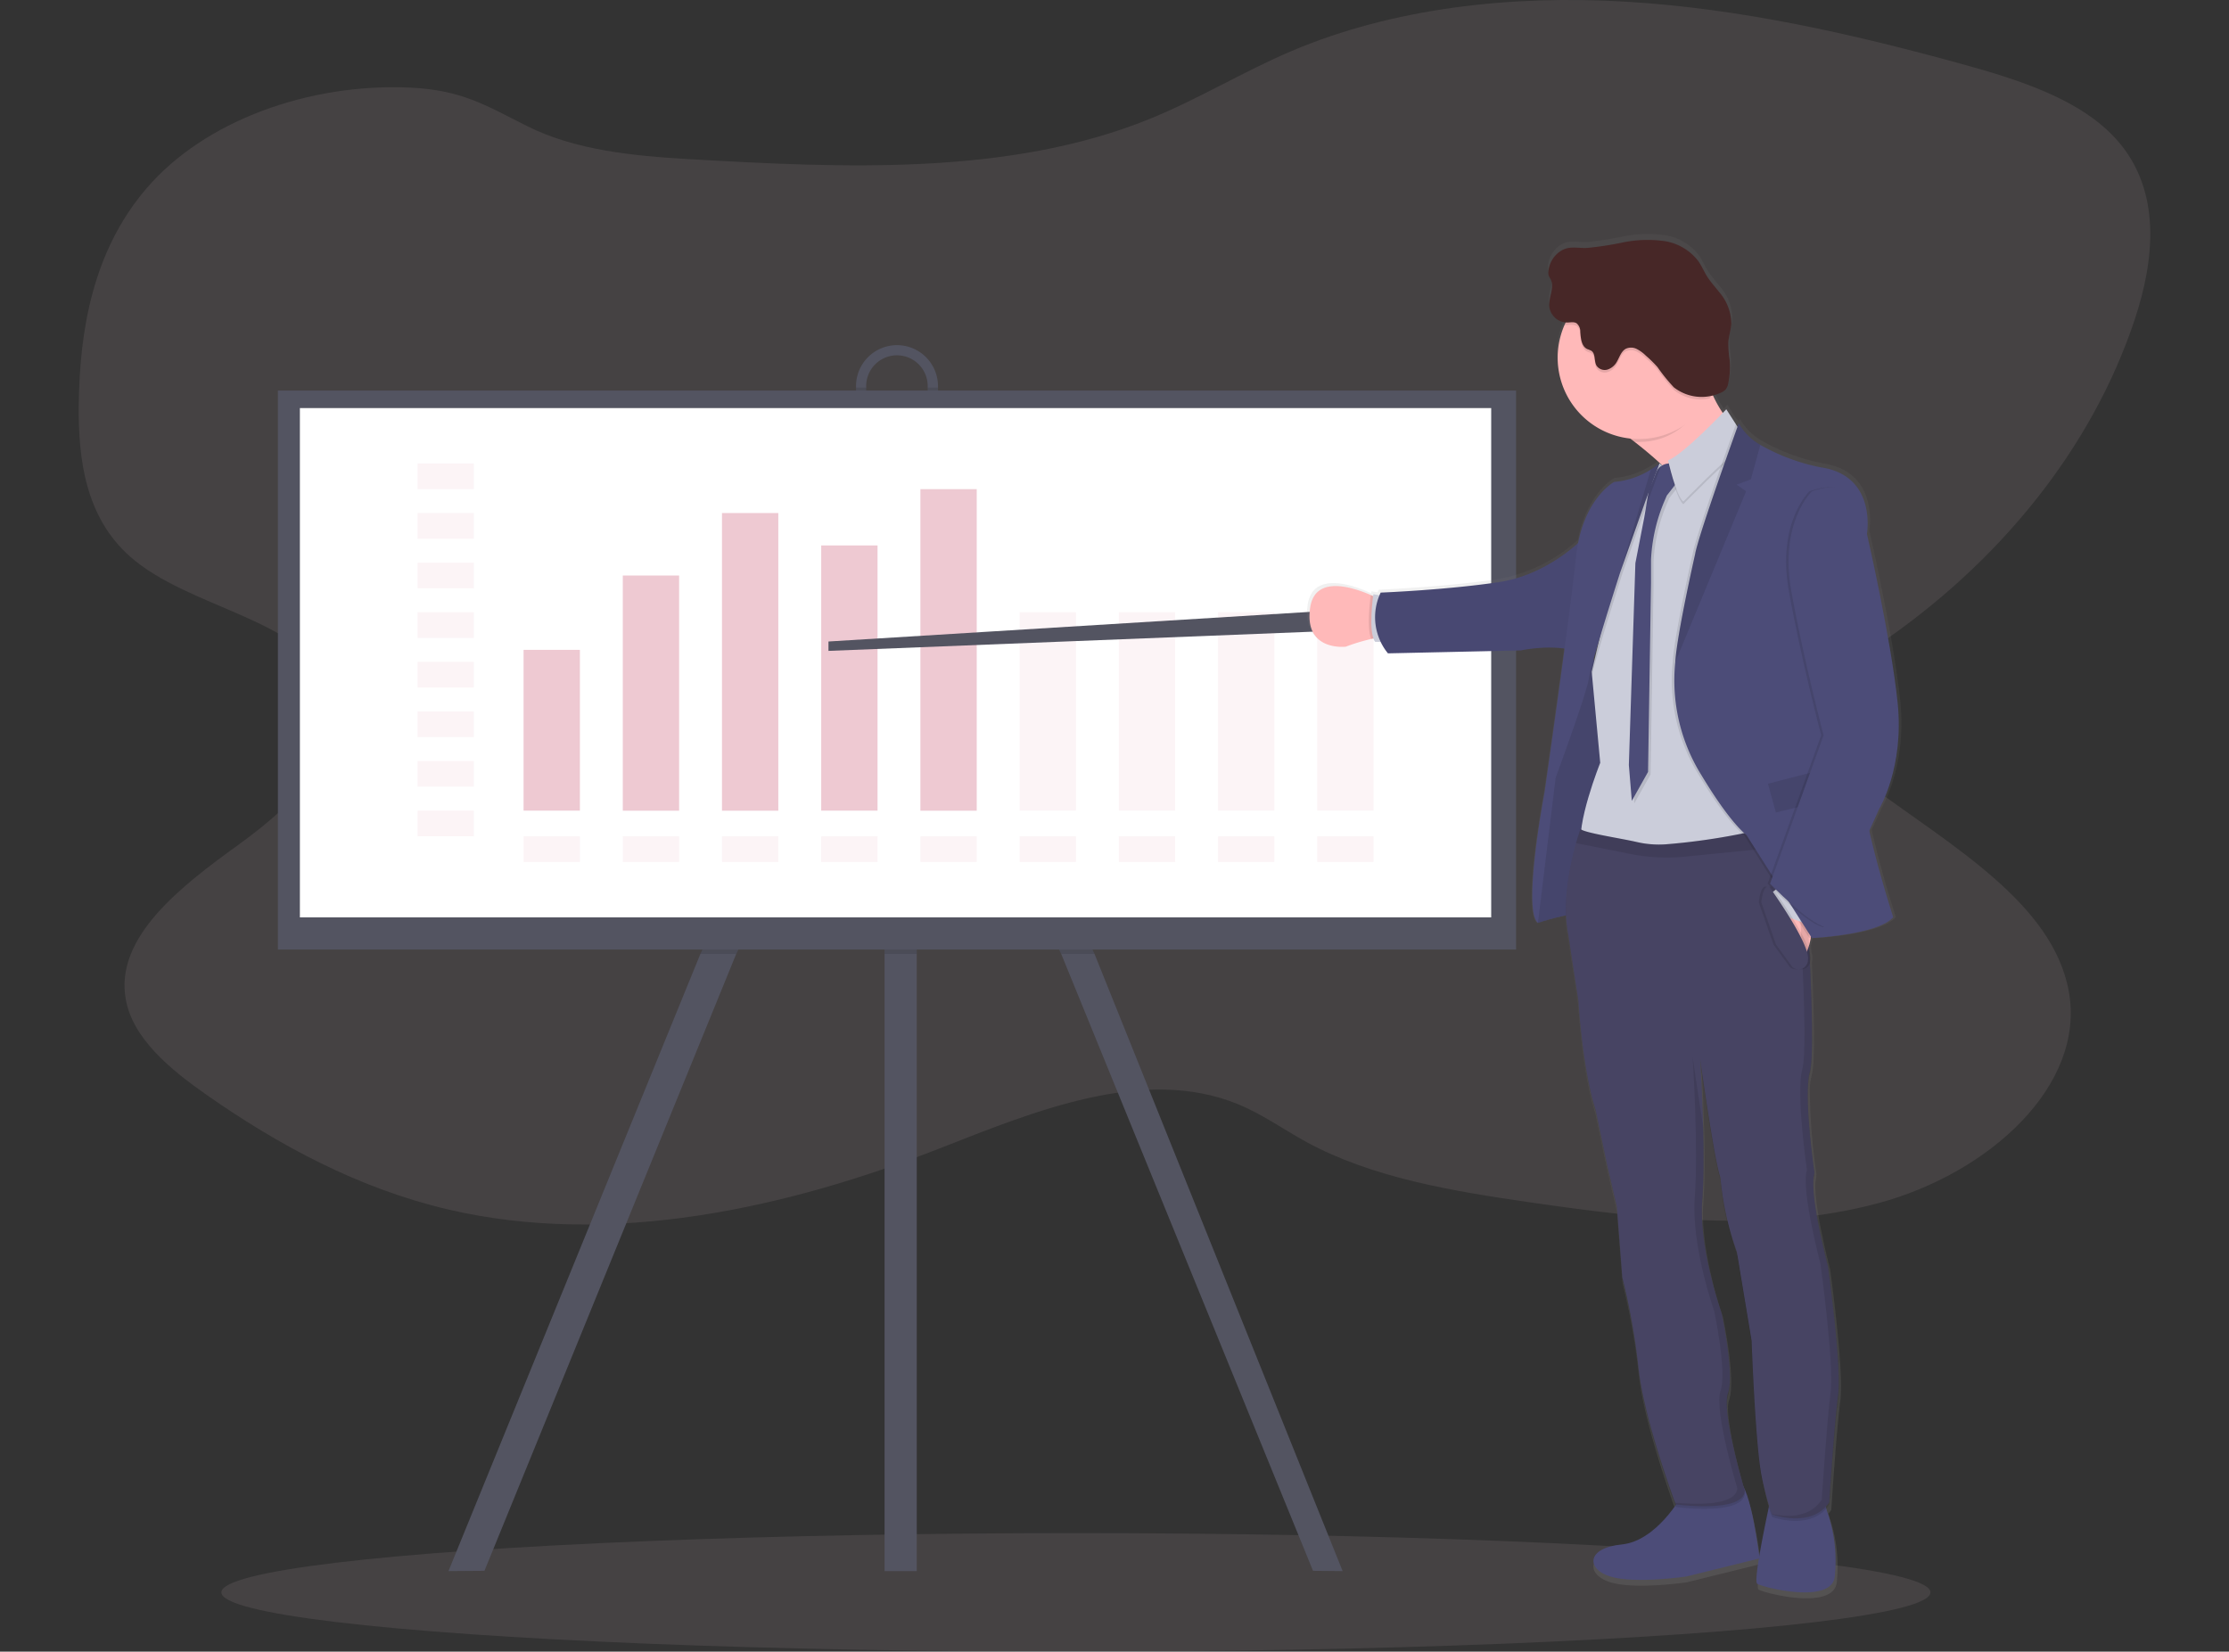 <svg xmlns="http://www.w3.org/2000/svg" xmlns:xlink="http://www.w3.org/1999/xlink" width="363" height="269" viewBox="0 0 363 269"><rect x="0" y="0" width="363" height="269" fill="#333333" stroke="none"/><defs><style>.a{fill:#fff;}.b{clip-path:url(#a);}.c,.g{fill:#eec9d2;}.c,.e,.p{opacity:0.1;}.d{fill:#535461;}.f{opacity:0.2;}.h{fill:url(#b);}.i{fill:#4c4c78;}.j{fill:#ffb9b9;}.k{fill:#cbcdda;}.l{opacity:0.05;}.m{fill:none;stroke:blue;stroke-miterlimit:10;stroke-width:0.323px;}.n{fill:#474463;}.o{fill:#472727;}</style><clipPath id="a"><rect class="a" width="363" height="269" rx="45" transform="translate(68 1203)"/></clipPath><linearGradient id="b" x1="-2.392" y1="1" x2="-2.392" gradientUnits="objectBoundingBox"><stop offset="0" stop-color="gray" stop-opacity="0.251"/><stop offset="0.54" stop-color="gray" stop-opacity="0.122"/><stop offset="1" stop-color="gray" stop-opacity="0.102"/></linearGradient></defs><g class="b" transform="translate(-68 -1203)"><g transform="translate(80.806 1203.007)"><ellipse class="c" cx="139.165" cy="9.654" rx="139.165" ry="9.654" transform="translate(23.246 249.685)"/><path class="c" d="M36.186,41.627C27.514,51.779,25.321,64.647,25.2,76.986c-.084,8.7,1.1,18.138,8.368,24.555,9.56,8.442,27.915,10.106,32.652,20.894,4.2,9.586-5.573,19.23-14.962,26s-20.171,15.05-18.416,25.124c1.111,6.433,7.208,11.483,13.289,15.722,11.56,8.077,24.555,15.143,39.2,18.581,26.577,6.229,55.284-.22,80.188-9.984,15.331-6.009,33.13-13.386,48.354-7.2,4.019,1.632,7.431,4.1,11.137,6.139,10.775,5.9,23.935,8.077,36.742,9.922,18.772,2.714,38.5,4.979,56.586.084s33.718-19.211,30.949-34.48c-2.611-14.384-19.23-23.76-32.474-33.585-4.672-3.467-9.428-8.061-8.265-13.1.924-4,5.273-6.785,9.15-9.37C338.108,102.594,353.106,83.71,360,63c3.257-9.77,4.433-21.027-2.834-29.266-5.861-6.646-15.906-9.838-25.46-12.465-17.728-4.875-35.9-8.995-54.544-10.106s-37.908,1.008-54.46,8.042c-7.938,3.376-15.134,7.822-23.149,11.072-22.759,9.227-49.575,7.987-74.957,6.53-9.069-.52-18.549-1.444-26.422-5.405-6.785-3.418-10.662-5.867-19.062-6.249C62.647,24.41,45.614,30.571,36.186,41.627Z" transform="translate(-25.182 -10.895)"/><path class="d" d="M133.908,100.275l-.355.733-2.3,4.733-24.164,49.617-41,100.468-5.861.045,41.026-100.514L129.2,97.945l2.045,1.011,2.3,1.141Z"/><path class="d" d="M205.848,255.872l-4.824-.045L160.017,155.358,136.49,107.043l-2.937-6.035-.359-.733.359-.178,2.937-1.454,1.412-.7,27.537,57.413Z"/><rect class="d" width="5.244" height="171.422" transform="translate(131.249 84.45)"/><path class="d" d="M158.454,67.1a6.678,6.678,0,0,0-6.672,6.672v2.384a6.674,6.674,0,1,0,13.349,0l0-2.384a6.682,6.682,0,0,0-6.675-6.672Zm5,9.047a5.008,5.008,0,1,1-10.016,0V73.765a5.008,5.008,0,0,1,10.016,0Z" transform="translate(-25.182 -10.895)"/><path class="e" d="M165.439,155.358h-5.421L136.49,107.043v48.315h-5.241V105.741l-24.164,49.617h-5.838L129.2,97.945l2.045,1.011V84.45h5.241V98.643l1.412-.7Z"/><path class="e" d="M165.129,74.014v2.145a6.674,6.674,0,1,1-13.348,0l0-2.145h1.667v2.145a5.008,5.008,0,1,0,10.016,0V74.014Z" transform="translate(-25.182 -10.895)"/><rect class="d" width="201.638" height="91.047" transform="translate(32.454 63.597)"/><rect class="a" width="194.01" height="82.944" transform="translate(36.031 66.457)"/><g class="f"><rect class="g" width="9.173" height="4.178" transform="translate(55.19 75.474)"/></g><g class="f"><rect class="g" width="9.173" height="4.178" transform="translate(55.19 83.555)"/></g><g class="f"><rect class="g" width="9.173" height="4.178" transform="translate(55.19 91.632)"/></g><g class="f"><rect class="g" width="9.173" height="4.178" transform="translate(55.19 99.709)"/></g><g class="f"><rect class="g" width="9.173" height="4.178" transform="translate(55.19 107.79)"/></g><g class="f"><rect class="g" width="9.173" height="4.178" transform="translate(55.19 115.867)"/></g><g class="f"><rect class="g" width="9.173" height="4.178" transform="translate(55.19 123.944)"/></g><g class="f"><rect class="g" width="9.173" height="4.178" transform="translate(55.19 132.021)"/></g><g class="f"><rect class="g" width="9.173" height="4.178" transform="translate(72.46 136.202)"/></g><g class="f"><rect class="g" width="9.173" height="4.178" transform="translate(88.617 136.202)"/></g><g class="f"><rect class="g" width="9.173" height="4.178" transform="translate(104.772 136.202)"/></g><g class="f"><rect class="g" width="9.173" height="4.178" transform="translate(120.93 136.202)"/></g><g class="f"><rect class="g" width="9.173" height="4.178" transform="translate(137.084 136.202)"/></g><g class="f"><rect class="g" width="9.173" height="4.178" transform="translate(153.242 136.202)"/></g><g class="f"><rect class="g" width="9.173" height="4.178" transform="translate(169.397 136.202)"/></g><g class="f"><rect class="g" width="9.173" height="4.178" transform="translate(185.554 136.202)"/></g><g class="f"><rect class="g" width="9.173" height="4.178" transform="translate(201.709 136.202)"/></g><rect class="g" width="9.173" height="26.183" transform="translate(72.46 105.838)"/><rect class="g" width="9.173" height="38.302" transform="translate(88.617 93.722)"/><rect class="g" width="9.173" height="48.47" transform="translate(104.772 83.555)"/><rect class="g" width="9.173" height="43.197" transform="translate(120.93 88.824)"/><rect class="g" width="9.173" height="52.37" transform="translate(137.084 79.655)"/><g class="f"><rect class="g" width="9.173" height="32.312" transform="translate(153.242 99.709)"/></g><g class="f"><rect class="g" width="9.173" height="32.312" transform="translate(169.397 99.709)"/></g><g class="f"><rect class="g" width="9.173" height="32.312" transform="translate(185.554 99.709)"/></g><g class="f"><rect class="g" width="9.173" height="32.312" transform="translate(201.709 99.709)"/></g><path class="d" d="M200.656,99.638l-78.543,4.833V106l80.217-3.182Z"/><path class="h" d="M318.829,142.441s4.11-6.759,3.018-17.363S316.8,97.312,316.8,97.312s1.716-9.615-7.589-10.966a33.207,33.207,0,0,1-9.919-3.677,9.508,9.508,0,0,1-3.554-3.554s-.055.158-.162.449a5.126,5.126,0,0,1-.252-.449s-.023.058-.058.162l-1.58-2.462s-.216.229-.582.607a16.44,16.44,0,0,1-1.615-2.908,8.4,8.4,0,0,0,1.153-.368,2.262,2.262,0,0,0,.94-.6,2.384,2.384,0,0,0,.426-1.063,12.923,12.923,0,0,0,.213-3.735,18.411,18.411,0,0,1-.216-2.924c.071-1.05.443-2.065.494-3.118a7.968,7.968,0,0,0-1.968-5.089c-.678-.876-1.441-1.69-2.029-2.627-.51-.814-.882-1.712-1.431-2.5a8.645,8.645,0,0,0-5.657-3.312,20.124,20.124,0,0,0-6.7.22,55.683,55.683,0,0,1-5.816.9c-1.693.1-3.073-.475-4.623.646a4.471,4.471,0,0,0-1.8,3.231,1.71,1.71,0,0,0,.048.646,4.642,4.642,0,0,0,.323.63c.688,1.357-.359,2.969-.223,4.485a3,3,0,0,0,2.649,2.611c-.061.129-.129.255-.187.388A13.4,13.4,0,0,0,278.033,81.7l.6.462c1.357,1.05,2.882,2.307,4.352,3.674l-.029.023-.239-.136a12.872,12.872,0,0,1-1.409.969,13.174,13.174,0,0,1-6.022,2.039s-4.42,2.342-5.942,10.068a25.975,25.975,0,0,1-13.037,6.413c-8.681,1.292-19.385,1.716-19.385,1.716s-.087.155-.21.439l-.989-.181a1.778,1.778,0,0,1-.042.323l-.388-.174c-3.066-1.341-9.192-3.3-9.967,2.09-1.04,7.224,5.848,6.394,5.848,6.394a32.123,32.123,0,0,1,4.178-1.27l.384-.074a2.139,2.139,0,0,0,.271.53h.937a11.058,11.058,0,0,0,1.173,1.906l21.835-.478a22.921,22.921,0,0,1,7.176-.3c-1.5,11.231-3.276,23.547-3.276,23.547s-3.716,19.505-1.115,21.544a39.576,39.576,0,0,1,4.607-1.234,20.969,20.969,0,0,0,.381,3.59l1.664,10.891s.646,11.127,2.808,17.77l1.906,9.079,1.6,6.862.9,11.647a110.625,110.625,0,0,1,2.669,15c.843,7.825,5.421,20.471,6.032,22.135-1.564,2.213-4.775,5.967-8.8,6.355-5.751.556-5.89,4.022-1.871,5.27s12.478,0,12.478,0l11.929-2.95c-.359,2.2-.546,3.938-.284,4.126.762.556,12.339,3.554,12.756-1.247q.049-.594.087-1.153a24.422,24.422,0,0,0-1.212-9.079c-.094-.288-.178-.578-.252-.869a5.361,5.361,0,0,0,.472-.611s.834-12.962,1.457-17.608c.048-.372.081-.824.1-1.334.288-5.57-1.745-20.222-1.745-20.222s-2.51-9.531-2.417-13.912a4.181,4.181,0,0,1,.184-1.073,1.187,1.187,0,0,0-.032-.233.621.621,0,0,1,.048-.184,102.673,102.673,0,0,1-1.1-13.912,10.766,10.766,0,0,1,.323-2.294,15.075,15.075,0,0,0,.307-3c.162-3.554-.026-9.693-.284-15.45.029-.1.058-.194.081-.307a3.005,3.005,0,0,0-.158-1.357c-.019-.372-.036-.74-.055-1.1.107-.365.194-.753.271-1.153h.168v.023s10.862-.52,13.36-3.431c0,0-2.523-7.841-3.922-14.216Zm-46.809-24.39-.171-.061c.275-.969.6-2.1.969-3.279C272.5,115.99,272.233,117.153,272.02,118.051Zm11.024-32.144.048.045-.052-.029Zm13.57,168.175c-.585-2.013-2.908-10.219-2.833-14.132a3.985,3.985,0,0,1,.178-1,7.482,7.482,0,0,0,.323-2.187c.233-4.084-1.331-11.4-1.331-11.4s-3.5-9.87-3.231-17.709c0-.2.023-.394.036-.591.058-.743.1-1.548.136-2.4v-.016c.132-3.027.1-6.672.016-10.071l-.019-.126c-.12-4.5-.342-8.552-.436-10.155.323,2.317,2.391,16.736,3.283,19.095a48.423,48.423,0,0,0,2.7,12.277l2.43,14.623s.624,17.4,1.661,22.322c.465,2.191.859,3.667,1.153,4.63-.42,1.961-1.1,5.247-1.554,7.967-.268-1.774-1.212-8.533-2.51-11.127Z" transform="translate(-25.182 -10.895)"/><path class="i" d="M286.226,254.531s-4.055,7.35-9.757,7.9-5.838,3.984-1.855,5.221,12.368,0,12.368,0l11.954-2.953s-1.444-11.819-3.367-12.436S286.226,254.531,286.226,254.531Z" transform="translate(-25.182 -10.895)"/><path class="i" d="M300.8,254.667s-3.024,13.6-2.262,14.155,12.229,3.5,12.643-1.237q.049-.6.087-1.144a24.251,24.251,0,0,0-1.2-9,7.2,7.2,0,0,1-.465-2.775C309.789,252.744,300.8,254.667,300.8,254.667Z" transform="translate(-25.182 -10.895)"/><path class="j" d="M297.047,82.456s-9.276,22.784-7.625,15.466c1.092-4.846-5.967-11.286-10.849-15.069-2.485-1.939-4.4-3.17-4.4-3.17s17.415-20.3,16.18-11.544a13.192,13.192,0,0,0,.95,7.069A18.528,18.528,0,0,0,297.047,82.456Z" transform="translate(-25.182 -10.895)"/><path class="j" d="M237.8,114.823a5.317,5.317,0,0,0-2.123.132,31.9,31.9,0,0,0-4.139,1.257s-6.827.824-5.8-6.336c.766-5.337,6.837-3.4,9.877-2.074,1.034.456,1.719.837,1.719.837Z" transform="translate(-25.182 -10.895)"/><path class="e" d="M237.8,114.823a5.317,5.317,0,0,0-2.123.132c-.743-1.874-.178-6.316-.058-7.153,1.034.456,1.719.837,1.719.837Z" transform="translate(-25.182 -10.895)"/><path class="k" d="M237.824,107.987l-1.787-.323s-.914,6.139.281,7.754h2.055Z" transform="translate(-25.182 -10.895)"/><path class="i" d="M273.658,119.188s-5.46-3.266-6.113.856-1.512,11.166-1.512,11.166l-1.512,8.966-1.958,17.964.275,3.056s5.816-1.958,7.179-1.27,2.475-7.557,2.475-7.557l2.262-8.52.342-18.067Z" transform="translate(-25.182 -10.895)"/><path class="e" d="M273.658,119.188s-5.46-3.266-6.113.856-1.512,11.166-1.512,11.166l-1.512,8.966-1.958,17.964.275,3.056s5.816-1.958,7.179-1.27,2.475-7.557,2.475-7.557l2.262-8.52.342-18.067Z" transform="translate(-25.182 -10.895)"/><path class="i" d="M270.715,98.026s-5.667,6.391-14.271,7.677-19.221,1.7-19.221,1.7a9.313,9.313,0,0,0,1.186,9.893l21.647-.478s4.791-1.04,8.5,0Z" transform="translate(-25.182 -10.895)"/><path class="l" d="M270.715,98.026s-5.667,6.391-14.271,7.677-19.221,1.7-19.221,1.7a9.313,9.313,0,0,0,1.186,9.893l21.647-.478s4.791-1.04,8.5,0Z" transform="translate(-25.182 -10.895)"/><path class="m" d="M223.673,124.254" transform="translate(-25.182 -10.895)"/><path class="e" d="M290.381,75.012c-2.113,4.523-5.787,7.858-11.114,7.858-.236,0-.465,0-.695-.016-2.485-1.939-4.4-3.17-4.4-3.17s17.415-20.3,16.18-11.544C289.968,70.822,289.532,73,290.381,75.012Z" transform="translate(-25.182 -10.895)"/><path class="j" d="M292.54,69.18a13.247,13.247,0,1,1-3.875-9.4,13.276,13.276,0,0,1,3.875,9.4Z" transform="translate(-25.182 -10.895)"/><path class="k" d="M300.652,150.308s-29.608,2.614-30.694-1.166,3.021-14.016,3.021-14.016l-1.338-14.29-.048-.546s3.709-15.46,3.573-16.694c-.129-1.111,5.971-14.084,7.224-16.736.149-.307.226-.475.226-.475l.236.136.1.061,1.451.846,5.728-1.357,6.9-3.615.646,39.55Z" transform="translate(-25.182 -10.895)"/><path class="e" d="M285.264,86.863a2.359,2.359,0,0,0-2.817,1.477,21,21,0,0,1-1.1,2.543l-.788,4.7-1.444,7.431-1.066,32.875.481,5.838,2.646-4.7.481-30.729v-3.822a27.669,27.669,0,0,1,2.2-9.6l.368-.863,2.3-2.956Z" transform="translate(-25.182 -10.895)"/><path class="i" d="M284.853,86.449a2.358,2.358,0,0,0-2.817,1.477,20.831,20.831,0,0,1-1.1,2.543l-.788,4.707-1.444,7.431-1.063,32.875.481,5.841,2.646-4.72.481-30.71v-3.832a27.814,27.814,0,0,1,2.2-9.6l.372-.863,2.3-2.953Z" transform="translate(-25.182 -10.895)"/><path class="e" d="M293.509,77.965s-7.008,7.431-9.483,8.313c0,0,1.237,5.635,2.475,6.733,0,0,7.354-7.5,8.656-8.106l1.092-2.672Z" transform="translate(-25.182 -10.895)"/><path class="k" d="M293.509,77.542s-7.008,7.431-9.483,8.313c0,0,1.237,5.635,2.475,6.733,0,0,7.354-7.5,8.656-8.106l1.092-2.669Z" transform="translate(-25.182 -10.895)"/><path class="e" d="M283.028,86.385l-.071.194L280.711,92.6,276.7,103.955s-.036.116-.107.323c-.666,2.068-4.242,13.289-4.947,16.549l-.048-.546s3.709-15.46,3.573-16.694c-.129-1.111,5.971-14.084,7.224-16.736.2-.136.355-.252.462-.339Z" transform="translate(-25.182 -10.895)"/><path class="i" d="M282.617,86.382,280.3,92.6l-4.016,11.357s-.036.116-.107.323c-.7,2.2-4.72,14.781-5.043,17.082-.365,2.527-5.415,16.184-5.415,16.184l-2.885,23.647c-2.585-2.006,1.086-21.324,1.086-21.324s4.123-28.648,5.1-38.18,6.239-12.316,6.239-12.316a13.159,13.159,0,0,0,5.967-2.019,12.6,12.6,0,0,0,1.4-.969Z" transform="translate(-25.182 -10.895)"/><path class="e" d="M311.712,238.522c-.617,4.6-1.441,17.447-1.441,17.447-2.885,4.326-9.276,1.99-9.276,1.99s-.685-1.292-1.716-6.184-1.648-22.122-1.648-22.122l-2.407-14.474a47.836,47.836,0,0,1-2.678-12.161c-.969-2.543-3.3-19.237-3.3-19.237s.969,14.975.346,22.878,3.157,18.536,3.157,18.536,2.132,9.964,1.031,13.056,2.75,15.867,2.75,15.867c-.323,3.712-11.263,2.2-11.263,2.2s-5.147-13.812-6.048-22.125a109.855,109.855,0,0,0-2.646-14.862l-.892-11.544-1.583-6.824-1.887-9c-2.132-6.594-2.782-17.621-2.782-17.621l-1.651-10.82c-1.079-5.35.323-11.631,1.254-14.917.4-1.425.727-2.294.727-2.294.947.672,6.368,1.46,9.173,2.1a16.078,16.078,0,0,0,4.685.375,104.39,104.39,0,0,0,20.933-3.838c.462-.139.708-.22.708-.22l.145,1.237.342,2.947.611,5.231s1.855,27.892.756,31.663.756,16.478.756,16.478c-1.031,3.014,2.2,15.266,2.2,15.266S312.332,233.918,311.712,238.522Z" transform="translate(-25.182 -10.895)"/><path class="n" d="M311.712,238.118c-.617,4.6-1.441,17.447-1.441,17.447-2.885,4.329-9.276,1.99-9.276,1.99s-.685-1.292-1.716-6.181-1.648-22.125-1.648-22.125l-2.407-14.494a48.7,48.7,0,0,1-2.678-12.177c-.969-2.543-3.3-19.237-3.3-19.237s.969,14.975.346,22.878,3.157,18.549,3.157,18.549,2.132,9.964,1.031,13.056,2.75,15.87,2.75,15.87c-.323,3.709-11.263,2.2-11.263,2.2s-5.147-13.8-6.048-22.112a109.85,109.85,0,0,0-2.646-14.862l-.892-11.541-1.583-6.8-1.887-9c-2.132-6.6-2.782-17.625-2.782-17.625l-1.651-10.82c-1.079-5.35.323-11.631,1.254-14.917.4-1.422.727-2.291.727-2.291.947.672,6.368,1.457,9.173,2.1a15.967,15.967,0,0,0,4.685.375,104.392,104.392,0,0,0,20.933-3.838l.708-.216.145,1.234.342,2.95.611,5.231s1.855,27.889.756,31.663.756,16.478.756,16.478c-1.031,3.011,2.2,15.263,2.2,15.263S312.332,233.508,311.712,238.118Z" transform="translate(-25.182 -10.895)"/><path class="e" d="M292.54,69.18a13.247,13.247,0,0,1-1.758,6.617,6.946,6.946,0,0,1-5.816-1.405,28.573,28.573,0,0,1-2.656-3.292,19.937,19.937,0,0,0-1.9-1.871,6.019,6.019,0,0,0-1.5-1.089,2.032,2.032,0,0,0-1.793-.019c-.73.407-.969,1.315-1.393,2.039a2.724,2.724,0,0,1-1.522,1.328,1.615,1.615,0,0,1-1.819-.617c-.449-.772-.12-1.977-.872-2.449a4.8,4.8,0,0,0-.614-.252c-.969-.439-1.082-1.741-1.166-2.808a1.75,1.75,0,0,0-.595-1.4,2.74,2.74,0,0,0-1.541-.129,2,2,0,0,1-.462-.036,13.276,13.276,0,0,1,25.411,5.379Z" transform="translate(-25.182 -10.895)"/><path class="o" d="M266.327,51.914a4.433,4.433,0,0,0-1.787,3.212,1.655,1.655,0,0,0,.048.63,4.257,4.257,0,0,0,.323.627c.678,1.347-.359,2.943-.226,4.446a2.956,2.956,0,0,0,2.908,2.585c.523,0,1.1-.155,1.541.129a1.745,1.745,0,0,1,.594,1.4c.084,1.066.191,2.368,1.163,2.808a5.428,5.428,0,0,1,.614.252c.756.472.426,1.68.876,2.449a1.615,1.615,0,0,0,1.819.617,2.714,2.714,0,0,0,1.519-1.325c.417-.727.666-1.615,1.4-2.039a2.023,2.023,0,0,1,1.793.016,6.033,6.033,0,0,1,1.5,1.092,19.564,19.564,0,0,1,1.9,1.871,28.822,28.822,0,0,0,2.656,3.289,7.346,7.346,0,0,0,7.515.927,2.281,2.281,0,0,0,.934-.594,2.371,2.371,0,0,0,.423-1.056,12.811,12.811,0,0,0,.213-3.7,18.353,18.353,0,0,1-.216-2.908c.068-1.04.439-2.045.491-3.086a7.95,7.95,0,0,0-1.939-5.047c-.672-.869-1.428-1.674-2.01-2.6-.507-.808-.876-1.7-1.418-2.478a8.545,8.545,0,0,0-5.609-3.286,19.929,19.929,0,0,0-6.636.22,53.9,53.9,0,0,1-5.777.895C269.232,51.371,267.865,50.8,266.327,51.914Z" transform="translate(-25.182 -10.895)"/><path class="e" d="M282.617,86.382,280.3,92.6l-4.016,11.357s-.036.116-.107.323v.016l5.053-16.949A12.6,12.6,0,0,0,282.617,86.382Z" transform="translate(-25.182 -10.895)"/><path class="j" d="M307.7,157.523s.239,7.522-1.787,9.412l-5.392-10.168,4.523-2.2Z" transform="translate(-25.182 -10.895)"/><path class="e" d="M320.283,160.269c-2.475,2.885-13.247,3.4-13.247,3.4l-10.662-16.8s-2.523-1.751-7.263-9.638a29.185,29.185,0,0,1-4.32-18.5c.265-4.536,3.231-17.573,3.231-17.573.462-2.934,7.108-21.324,7.108-21.324a9.444,9.444,0,0,0,3.515,3.515A32.745,32.745,0,0,0,308.478,87C317.705,88.34,316,97.871,316,97.871s.1,37.049-.465,41.482S320.283,160.269,320.283,160.269Z" transform="translate(-25.182 -10.895)"/><path class="k" d="M282.653,148.069l-.31,2.749-3.745-1.373-2.746-4.158,2.061-1.615Z"/><path class="e" d="M307.7,148.315l-1.958.2L286.866,150.4a30.581,30.581,0,0,1-9.079-.446l-8.756-1.751c.4-1.422.727-2.291.727-2.291.947.672,6.368,1.457,9.173,2.1a15.967,15.967,0,0,0,4.685.375,104.389,104.389,0,0,0,20.933-3.838l.853,1.018Z" transform="translate(-25.182 -10.895)"/><g class="p"><path d="M269.956,146.018a1.713,1.713,0,0,1-.181-.1.1.1,0,0,1-.019.048Z" transform="translate(-25.182 -10.895)"/><path d="M310.08,217.156s-3.231-12.252-2.2-15.263c0,0-1.855-12.7-.753-16.478s-.759-31.663-.759-31.663l-.611-5.231-.342-2.95-.142-1.234-.711.216-.439.129.055.478.342,2.947.611,5.231s1.855,27.892.759,31.663.753,16.478.753,16.478c-1.031,3.014,2.2,15.263,2.2,15.263S311.1,233.1,310.494,237.7s-1.444,17.447-1.444,17.447c-2.107,3.163-6.084,2.769-8.077,2.326l.036.078s6.391,2.339,9.276-1.99c0,0,.824-12.849,1.444-17.447S310.08,217.156,310.08,217.156Z" transform="translate(-25.182 -10.895)"/><path d="M293.8,237.837c1.1-3.092-1.031-13.056-1.031-13.056s-3.777-10.662-3.16-18.549c.258-3.292.242-7.809.132-11.954-.876-5.347-1.716-11.308-1.716-11.308s.969,14.975.349,22.875,3.157,18.552,3.157,18.552,2.132,9.961,1.031,13.053,2.743,15.854,2.743,15.854c-.275,2.972-7.334,2.585-10.135,2.326l.107.284s10.924,1.512,11.266-2.2C296.549,253.707,292.7,240.929,293.8,237.837Z" transform="translate(-25.182 -10.895)"/></g><path class="i" d="M320.694,160.269c-2.472,2.885-13.247,3.4-13.247,3.4l-10.662-16.8s-2.523-1.751-7.266-9.638a29.185,29.185,0,0,1-4.32-18.5c.262-4.536,3.231-17.573,3.231-17.573.462-2.934,7.108-21.324,7.108-21.324a9.4,9.4,0,0,0,3.515,3.515A32.745,32.745,0,0,0,308.885,87c9.224,1.341,7.522,10.872,7.522,10.872s.1,37.049-.465,41.482S320.694,160.269,320.694,160.269Z" transform="translate(-25.182 -10.895)"/><path class="e" d="M297.512,88.957l-2.32.863,1.544,1.082L285.2,118.726c.268-4.523,3.231-17.573,3.231-17.573.462-2.934,7.108-21.324,7.108-21.324a9.4,9.4,0,0,0,3.515,3.515Z" transform="translate(-25.182 -10.895)"/><path class="e" d="M275.112,127.631l11.8-3.04,1.548,4.791-12.058,2.94Z"/><path class="e" d="M307.043,90.915s-5.36,5.043-3.338,16.284,5.257,23.443,5.257,23.443l-8.723,24.167s6.081,6.339,9.069,7.108l8.707-19.324s4.071-6.7,2.989-17.208-5-27.518-5-27.518S316.009,87.516,307.043,90.915Z" transform="translate(-25.182 -10.895)"/><path class="i" d="M307.453,90.915s-5.363,5.043-3.347,16.284,5.253,23.443,5.253,23.443l-8.723,24.167s6.081,6.339,9.069,7.108l8.723-19.324s4.071-6.7,2.989-17.208-5-27.518-5-27.518S316.419,87.516,307.453,90.915Z" transform="translate(-25.182 -10.895)"/><path class="e" d="M300.927,155.323s6.8,9.415,6.287,11.922a1.524,1.524,0,0,1-2.507,1.166l-2.678-3.674-2.407-6.872S299.858,154.9,300.927,155.323Z" transform="translate(-25.182 -10.895)"/><path class="e" d="M300.1,155.323s6.785,9.415,6.287,11.922a1.524,1.524,0,0,1-2.507,1.166l-2.682-3.674-2.4-6.872S299.034,154.9,300.1,155.323Z" transform="translate(-25.182 -10.895)"/><path class="n" d="M300.517,155.323s6.785,9.415,6.284,11.922a1.524,1.524,0,0,1-2.507,1.166l-2.678-3.674-2.4-6.872S299.444,154.9,300.517,155.323Z" transform="translate(-25.182 -10.895)"/></g></g></svg>